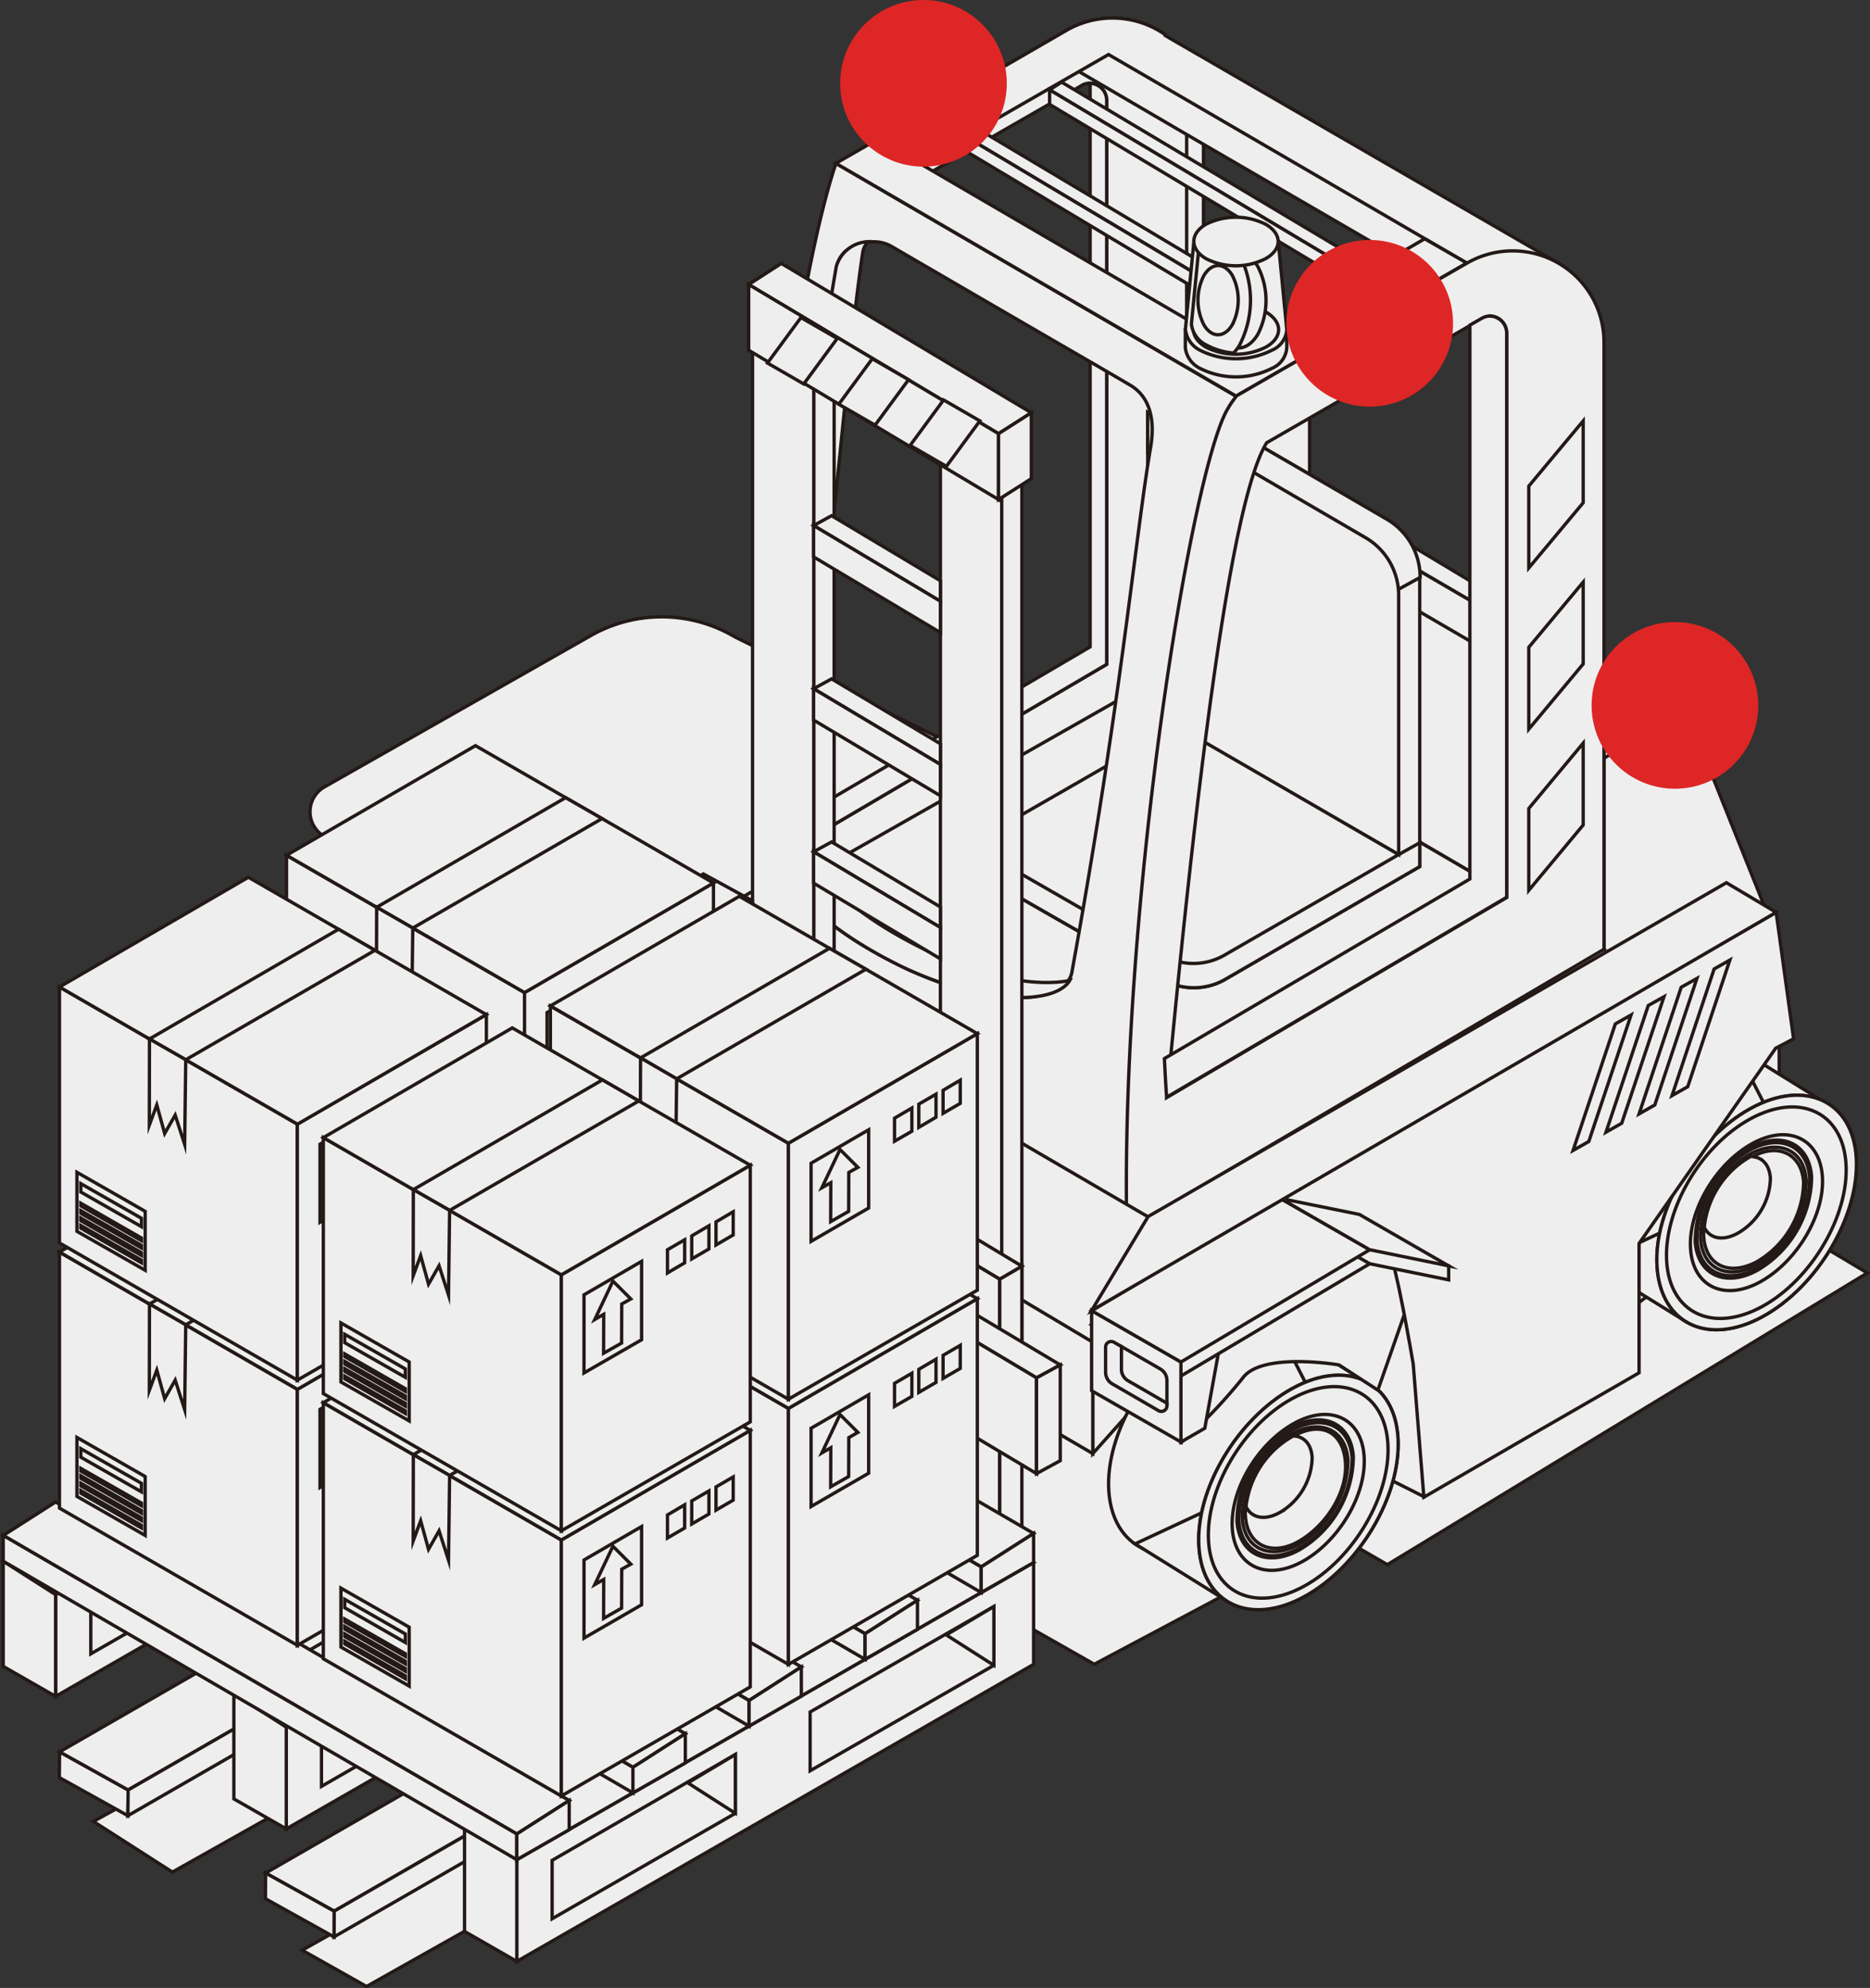 <svg xmlns="http://www.w3.org/2000/svg" viewBox="0 0 140.25 149.11"><rect x="0" y="0" width="140.25" height="149.11" fill="#333333" stroke="none"/><defs><style>.cls-1{isolation:isolate;}.cls-2,.cls-3,.cls-4{fill:#eeeeef;stroke:#231916;stroke-miterlimit:10;stroke-width:0.25px;}.cls-2{mix-blend-mode:multiply;}.cls-3{fill-rule:evenodd;}.cls-5{fill:#dd2625;}</style></defs><g class="cls-1"><g id="Layer_2" data-name="Layer 2"><g id="Layer_1-2" data-name="Layer 1"><path class="cls-2" d="M100.81,72.05l1.78-.82L55.13,47.78a10.76,10.76,0,0,0-10.83-.1L24.38,59A2.14,2.14,0,0,0,24,62.51L48.46,85.86,57,92.41,20.94,71.64l-2.65,1.7L54.2,94,40.8,101.3l15.1,8.46L7,136.62l5.93,3.8L61.5,113.08l10,5.69L22.66,146.28,27.49,149l48.77-27.47,5.81,3.3,18.18-9.67,3.8,2.2,36-21.88Z"/><path class="cls-3" d="M133.44,77.47V89.81L121.18,99S121.5,80.82,133.44,77.47Z"/><path class="cls-3" d="M117.53,90.83c.26,4.29,3.83,6,7.93,3.74s7.23-7.56,7-11.85-3.83-6-7.93-3.74S117.26,86.53,117.53,90.83Z"/><polygon class="cls-3" points="136.88 82.7 130.13 78.52 132.26 82.69 136.88 82.7"/><polygon class="cls-3" points="126.29 99.03 119.49 94.82 125.23 92.14 125.93 97.01 126.29 99.03"/><path class="cls-3" d="M124.28,95c.27,4.3,3.84,6,7.94,3.74s7.23-7.55,7-11.85-3.83-6-7.93-3.74S124,90.72,124.28,95Z"/><path class="cls-3" d="M126.37,93.88c.19,3.09,2.76,4.3,5.71,2.7s5.21-5.45,5-8.54-2.76-4.31-5.72-2.7S126.17,90.79,126.37,93.88Z"/><path class="cls-3" d="M124.28,95c.27,4.3,3.84,6,7.94,3.74s7.23-7.55,7-11.85-3.83-6-7.93-3.74S124,90.72,124.28,95Z"/><path class="cls-3" d="M125,94.62c.24,3.88,3.46,5.4,7.16,3.38s6.53-6.83,6.29-10.7-3.46-5.4-7.17-3.38S124.76,90.74,125,94.62Z"/><path class="cls-3" d="M126.79,93.65c.17,2.85,2.54,4,5.26,2.48s4.81-5,4.63-7.86-2.55-4-5.27-2.49S126.61,90.8,126.79,93.65Z"/><path class="cls-3" d="M127.14,93.1c.15,2.51,2.24,3.5,4.65,2.19a8.2,8.2,0,0,0,4.08-7c-.16-2.52-2.25-3.5-4.65-2.19A8.18,8.18,0,0,0,127.14,93.1Z"/><path class="cls-3" d="M127.27,93c.16,2.44,2.18,3.39,4.51,2.12a7.92,7.92,0,0,0,3.95-6.72c-.15-2.44-2.17-3.4-4.5-2.13A8,8,0,0,0,127.27,93Z"/><path class="cls-3" d="M127.54,92.88c.14,2.29,2,3.18,4.22,2a7.44,7.44,0,0,0,3.71-6.31c-.14-2.29-2-3.18-4.23-2A7.43,7.43,0,0,0,127.54,92.88Z"/><path class="cls-3" d="M127.78,92.76c.13,2.14,1.9,3,4,1.87a7.05,7.05,0,0,0,3.49-5.95c-.13-2.08-1.85-3-3.84-1.92a.24.24,0,0,0-.14,0,6.93,6.93,0,0,0-3.45,5.24A2.41,2.41,0,0,0,127.78,92.76Z"/><path class="cls-3" d="M127.82,92.05c.39.85,1.39,1.07,2.51.45a4.85,4.85,0,0,0,2.45-4.13c-.07-1-.61-1.57-1.37-1.61a.24.24,0,0,0-.14,0A6.93,6.93,0,0,0,127.82,92.05Z"/><polygon class="cls-4" points="85.49 35.15 98.22 27.8 98.22 48.08 85.49 55.44 85.49 35.15"/><polygon class="cls-4" points="90.84 31.92 126.46 53.29 120.28 57 85.49 35.15 90.84 31.92"/><polygon class="cls-4" points="57.16 71.82 54.95 73.09 54.95 71.82 57.16 71.82"/><path class="cls-3" d="M41.73,88c.27,4.29,3.83,6,7.94,3.74s7.23-7.56,7-11.85-3.83-6-7.94-3.74S41.47,83.71,41.73,88Z"/><polygon class="cls-3" points="61.09 79.88 54.34 75.7 56.47 79.86 61.09 79.88"/><polygon class="cls-3" points="50.5 96.21 43.7 91.99 49.43 89.32 50.13 94.19 50.5 96.21"/><path class="cls-3" d="M48.49,92.19c.27,4.29,3.83,6,7.93,3.74s7.23-7.56,7-11.85-3.83-6-7.94-3.74S48.22,87.9,48.49,92.19Z"/><path class="cls-3" d="M50.57,91.06c.2,3.09,2.76,4.3,5.72,2.69s5.21-5.44,5-8.54-2.76-4.3-5.72-2.69S50.38,88,50.57,91.06Z"/><path class="cls-3" d="M48.49,92.19c.27,4.29,3.83,6,7.93,3.74s7.23-7.56,7-11.85-3.83-6-7.94-3.74S48.22,87.9,48.49,92.19Z"/><path class="cls-3" d="M49.21,91.8c.24,3.87,3.46,5.39,7.17,3.37s6.53-6.82,6.29-10.7-3.46-5.39-7.17-3.38S49,87.92,49.21,91.8Z"/><path class="cls-3" d="M51,90.83c.18,2.85,2.55,4,5.27,2.48a9.26,9.26,0,0,0,4.62-7.87c-.17-2.85-2.54-4-5.26-2.48A9.3,9.3,0,0,0,51,90.83Z"/><path class="cls-3" d="M51.34,90.27c.16,2.52,2.25,3.5,4.65,2.19a8.21,8.21,0,0,0,4.09-6.94c-.16-2.52-2.25-3.5-4.65-2.19A8.18,8.18,0,0,0,51.34,90.27Z"/><path class="cls-3" d="M51.48,90.2c.15,2.43,2.18,3.39,4.51,2.12a7.94,7.94,0,0,0,3.95-6.73c-.15-2.44-2.18-3.39-4.51-2.12A8,8,0,0,0,51.48,90.2Z"/><path class="cls-3" d="M51.74,90.05c.15,2.29,2,3.19,4.23,2a7.48,7.48,0,0,0,3.71-6.32c-.15-2.28-2-3.18-4.23-2A7.47,7.47,0,0,0,51.74,90.05Z"/><path class="cls-3" d="M52,89.93c.14,2.15,1.91,3,4,1.88a7.06,7.06,0,0,0,3.5-6c-.13-2.09-1.85-3-3.85-1.93,0,0-.08,0-.13,0A7,7,0,0,0,52,89.23,3.29,3.29,0,0,0,52,89.93Z"/><path class="cls-3" d="M52,89.23c.39.84,1.39,1.07,2.51.45A4.81,4.81,0,0,0,57,85.55c-.06-1-.6-1.57-1.37-1.62,0,0-.08,0-.13,0A7,7,0,0,0,52,89.23Z"/><path class="cls-4" d="M50.7,70.16,56.44,74l44.8-12.12V49.71a4.69,4.69,0,0,0-1.19-3.14c-1.39-1.55-3.79-2.65-5.83-1.47Z"/><polygon class="cls-4" points="81.96 100.88 86.76 103.65 81.96 109.03 81.96 100.88"/><path class="cls-3" d="M106.79,112.26l-15.68-7.92L95,95.71s5.55-3.77,9.07-2C107.91,95.69,109.62,103.51,106.79,112.26Z"/><polygon class="cls-4" points="56.12 80.63 81.96 95.71 81.96 109.03 56.12 93.95 56.12 80.63"/><polygon class="cls-4" points="126.46 53.29 133.09 69.88 90.57 94.47 90.57 74.14 126.46 53.29"/><path class="cls-4" d="M57.41,73,90.26,53.75V8.2a6.82,6.82,0,0,0-2.58-5.37l-.28-.17a.12.12,0,0,0,0-.06A6.9,6.9,0,0,0,80,2.27l-17.29,10S57,36.1,57.41,73Zm7.53-57.28L81.08,6.44a1.13,1.13,0,0,1,.62-.2A1.29,1.29,0,0,1,83,7.53v42.3l-25.52,15C55.11,34.3,62.86,19.2,64.94,15.75Z"/><path class="cls-4" d="M89,6.89a6.77,6.77,0,0,0-1.35-4A6.83,6.83,0,0,1,90.26,8.2V53.75L57.41,73c-.06-.67-.09-1.29-.14-2L89,52.44Z"/><path class="cls-4" d="M81.76,6.25A1.28,1.28,0,0,1,83,7.53v42.3l-25.52,15c-.05-.67-.07-1.3-.11-2L81.76,48.52Z"/><polygon class="cls-4" points="55.63 68.56 89.84 88.5 120.28 71.2 86.08 51.26 55.63 68.56"/><polygon class="cls-4" points="86.08 30.94 120.28 50.88 120.28 71.2 86.08 51.26 86.08 30.94"/><polygon class="cls-4" points="118.36 52.81 86.08 34 86.08 30.94 120.28 50.88 120.28 71.2 118.36 70.08 118.36 52.81"/><path class="cls-4" d="M74.67,63.38v1.7a1.92,1.92,0,0,0,1,1.78l11.56,6.62a4.7,4.7,0,0,0,4.62,0L106.48,65V43.31A5,5,0,0,0,104,38.94L92.14,32.06c-1-.63-3.86,1.07-3.86,2.29l1.51,21-6.89,4-6.12,3.54Z"/><path class="cls-4" d="M74.67,63.38v1.7a1.92,1.92,0,0,0,1,1.78l11.56,6.62a4.7,4.7,0,0,0,4.62,0L106.48,65V63.21l-1.58.89L76.78,62.87Z"/><path class="cls-4" d="M98.83,49.59,88.46,36.82l-.18-2.48c0-1.2,2.81-2.9,3.86-2.29L104,38.94a5.05,5.05,0,0,1,2.51,4.37l-2.24,1.23Z"/><path class="cls-4" d="M90.57,33.42l11.83,6.9a5,5,0,0,1,2.5,4.36V64.1L88.22,54.48V34.78A1.57,1.57,0,0,1,90.57,33.42Z"/><path class="cls-4" d="M104.9,64.1,91.82,71.65a4.66,4.66,0,0,1-4.63,0L75.63,65a1.91,1.91,0,0,1,0-3.31l12.6-7.25Z"/><path class="cls-4" d="M80,4.83l10.27,6L110,22.29h6.86L87.68,5.39l-.28-.17a.1.1,0,0,0,0,0C85.56,3.92,82.23,1.4,80,2.27Z"/><path class="cls-4" d="M56.44,82.94,86.1,100.88c.52-47.72,6.6-71.16,6.6-71.16l-30-17.46S56,30.25,56.44,82.94ZM62.76,20C63,18.61,64.6,18,65.93,18.16a2.69,2.69,0,0,1,1,.36c3.86,2.25,10.81,6.29,15.58,9.05l2.24,1.31c1.59.93,1.86,2.77,1.56,4.59-1.18,6.92-2.18,18.88-5.92,39.46-.41,2.22-5.65,3-12.72-.43C59.21,68.4,57.92,64.28,58,63,60.57,37.57,61.84,26.91,62.76,20Z"/><path class="cls-4" d="M64.71,18.9c-1.06,7-2,19.68-4.72,43-.15,1.26,1.16,5.38,9.67,9.47C74.08,73.49,78,74,80.23,73.54c-1,1.73-6.15,2-12.52-1C59.21,68.4,58,64.29,58,63c1.52-22.64,3.51-36,4.72-43a2.58,2.58,0,0,1,2.37-1.87A1.73,1.73,0,0,0,64.71,18.9Z"/><path class="cls-4" d="M83.14,4.09,69,12.22l-3.1-1.79L80,2.27a6.9,6.9,0,0,1,7.39.33.12.12,0,0,1,0,.06l.28.17,29.19,16.9H110L90.26,8.23Z"/><polygon class="cls-4" points="65.85 10.43 92.73 26.12 106.85 17.91 110.01 19.73 95.81 27.92 92.71 29.71 62.69 12.25 65.85 10.43"/><path class="cls-4" d="M85.1,91.88c-.21,2.13.42,4.31.7,6.58L88,99.74c-.4-3.13-.73-6.12-1-9C82.83,44,96,28,96,28l-.17-.08-3.1,1.79,0,0c0,.06-.08.11-.14.22a5.39,5.39,0,0,0-.45.67C89.71,34.58,88.22,60.2,85.1,91.88Z"/><path class="cls-4" d="M84.51,92.22l.59-.34,2-1.15L120.3,71.2V25.68A6.85,6.85,0,0,0,110,19.75L95.81,27.92l-3.1,1.79,0,0c0,.06-.08.11-.14.22a5.39,5.39,0,0,0-.45.67C89.43,34.83,84,67.8,84.51,92.22ZM95,33.21l16.17-9.32a1.22,1.22,0,0,1,.61-.19A1.28,1.28,0,0,1,113,25V67.32l-25.49,15C90.49,50.65,92.88,36.65,95,33.21Z"/><path class="cls-4" d="M111.11,23.89a1.23,1.23,0,0,1,.62-.18A1.28,1.28,0,0,1,113,25V67.3l-25.5,15c-.08-1-.12-1.94-.17-2.9l22.91-13.47V24.39Z"/><path class="cls-3" d="M83.16,111.81c.27,4.29,3.83,6,7.93,3.74s7.23-7.56,7-11.85-3.83-6-7.93-3.74S82.89,107.51,83.16,111.81Z"/><polygon class="cls-3" points="102.51 103.69 95.76 99.5 97.89 103.67 102.51 103.69"/><polygon class="cls-3" points="91.92 120.02 85.13 115.8 90.86 113.13 91.56 117.99 91.92 120.02"/><path class="cls-3" d="M89.92,116c.26,4.29,3.83,6,7.93,3.74s7.23-7.56,7-11.85-3.83-6-7.93-3.74S89.65,111.7,89.92,116Z"/><path class="cls-3" d="M92,114.86c.19,3.1,2.76,4.31,5.71,2.7s5.21-5.45,5-8.54-2.76-4.31-5.72-2.7S91.8,111.77,92,114.86Z"/><path class="cls-3" d="M89.92,116c.26,4.29,3.83,6,7.93,3.74s7.23-7.56,7-11.85-3.83-6-7.93-3.74S89.65,111.7,89.92,116Z"/><path class="cls-3" d="M90.64,115.6c.24,3.88,3.46,5.4,7.16,3.38s6.53-6.82,6.29-10.7-3.46-5.4-7.17-3.38S90.4,111.73,90.64,115.6Z"/><path class="cls-3" d="M92.42,114.63c.18,2.85,2.54,4,5.27,2.49s4.8-5,4.62-7.87-2.54-4-5.27-2.48S92.24,111.78,92.42,114.63Z"/><path class="cls-3" d="M92.77,114.08c.16,2.51,2.25,3.5,4.65,2.19a8.18,8.18,0,0,0,4.08-7c-.16-2.51-2.24-3.5-4.65-2.19A8.2,8.2,0,0,0,92.77,114.08Z"/><path class="cls-3" d="M92.91,114c.15,2.44,2.17,3.4,4.5,2.13a7.92,7.92,0,0,0,4-6.73c-.15-2.44-2.17-3.39-4.5-2.13A7.93,7.93,0,0,0,92.91,114Z"/><path class="cls-3" d="M93.17,113.86c.14,2.29,2,3.18,4.22,2a7.44,7.44,0,0,0,3.71-6.31c-.14-2.29-2-3.18-4.22-2A7.44,7.44,0,0,0,93.17,113.86Z"/><path class="cls-3" d="M93.41,113.74c.13,2.14,1.94,3.05,4,1.87s3.7-3.73,3.49-6-1.85-3-3.84-1.92a.27.27,0,0,0-.14.05A7,7,0,0,0,93.45,113,2.42,2.42,0,0,0,93.41,113.74Z"/><path class="cls-3" d="M93.45,113c.39.85,1.39,1.08,2.51.46a4.85,4.85,0,0,0,2.45-4.14c-.06-1-.61-1.57-1.37-1.61a.27.27,0,0,0-.14.05A7,7,0,0,0,93.45,113Z"/><path class="cls-2" d="M107.34,95.73l-2,2.82-2,5.72-2.91-1.89s-5.82-1-7.24,1a39.43,39.43,0,0,1-4.59,4.81l-4.37-5.1,14.21-10.3Z"/><path class="cls-4" d="M89.84,93.44l.68,6.94,13.58-6.64c.54.55,1.89,8.56,1.89,8.56l.8,10,8.75-5.07,5.21-3,2.18-1.26V93.27l10.25-14.65,1.34-.7-1.31-9.49Z"/><polygon class="cls-4" points="89.78 105.34 59.52 87.29 50.43 70.46 89.84 93.45 89.78 105.34"/><polygon class="cls-4" points="129.74 72.01 128.56 72.68 125.4 82.18 126.58 81.51 129.74 72.01"/><polygon class="cls-4" points="127.27 73.39 126.09 74.05 122.93 83.55 124.11 82.88 127.27 73.39"/><polygon class="cls-4" points="124.8 74.76 123.62 75.42 120.45 84.92 121.63 84.25 124.8 74.76"/><polygon class="cls-4" points="122.33 76.13 121.15 76.8 117.98 86.29 119.16 85.62 122.33 76.13"/><polygon class="cls-4" points="60.77 21.7 59.25 22.59 63.85 25.34 65.36 24.45 60.77 21.7"/><polygon class="cls-4" points="114.66 42.6 118.74 37.71 118.74 31.57 114.66 36.46 114.66 42.6"/><polygon class="cls-4" points="114.66 54.69 118.74 49.8 118.74 43.66 114.66 48.55 114.66 54.69"/><polygon class="cls-4" points="114.66 66.78 118.74 61.88 118.74 55.74 114.66 60.64 114.66 66.78"/><polygon class="cls-4" points="97.04 23.81 96.09 24.36 72.57 10.33 73.48 9.75 97.04 23.81"/><polygon class="cls-4" points="96.09 24.36 94.97 24.82 72.57 11.42 72.57 10.33 96.09 24.36"/><polygon class="cls-4" points="103.18 20.22 102.23 20.78 78.72 6.74 79.62 6.16 103.18 20.22"/><polygon class="cls-4" points="102.23 20.78 101.11 21.23 78.72 7.83 78.72 6.74 102.23 20.78"/><path class="cls-4" d="M96.51,26.08h0V24.73h-.87a2.93,2.93,0,0,0-.26-.19,6,6,0,0,0-5.39,0c-.11.07-.2.15-.3.22H88.9v1.35h0A2,2,0,0,0,90,27.63a6,6,0,0,0,5.39,0A1.82,1.82,0,0,0,96.51,26.08Z"/><path class="cls-4" d="M96.51,24.73h0l-.64-6.6H89.54l-.63,6.52s0,.05,0,.07h0A2,2,0,0,0,90,26.27a6,6,0,0,0,5.39,0A1.82,1.82,0,0,0,96.51,24.73Z"/><path class="cls-4" d="M90.43,23.41a5,5,0,0,1,4.52,0c1.25.73,1.27,1.9,0,2.62a5,5,0,0,1-4.52,0C89.21,25.29,89.19,24.13,90.43,23.41Z"/><path class="cls-4" d="M94.34,20c-.8-1.39-2.11-1.38-2.93,0a5.59,5.59,0,0,0,0,5.07c.81,1.39,2.12,1.37,2.93,0A5.57,5.57,0,0,0,94.34,20Z"/><path class="cls-4" d="M90.44,25.86a5.28,5.28,0,0,0,2.06.62l.12-.11a3.3,3.3,0,0,0,.36-.51,7.38,7.38,0,0,0,0-6.71,3,3,0,0,0-.89-1h-2l-.15.12,0,.05-.58,5.94s0,.05,0,.07h0A2,2,0,0,0,90.44,25.86Z"/><path class="cls-4" d="M92.43,20.67c-.59-1-1.54-1-2.14,0a4.07,4.07,0,0,0,0,3.69c.58,1,1.54,1,2.13,0A4.07,4.07,0,0,0,92.43,20.67Z"/><path class="cls-4" d="M90.45,16.82a5,5,0,0,1,4.47,0c1.25.72,1.26,1.87,0,2.58a4.93,4.93,0,0,1-4.47,0C89.24,18.69,89.23,17.53,90.45,16.82Z"/><polygon class="cls-4" points="70.53 29.43 75.13 32.19 75.13 105.42 70.53 102.67 70.53 29.43"/><polygon class="cls-4" points="56.44 21.15 61.04 23.91 61.04 97.14 56.44 94.38 56.44 21.15"/><polygon class="cls-4" points="62.56 23.02 61.04 23.91 61.04 97.14 62.56 96.25 62.56 23.02"/><polygon class="cls-4" points="76.64 31.3 75.13 32.19 75.13 105.42 76.64 104.53 76.64 31.3"/><polygon class="cls-4" points="77.35 30.96 74.89 32.53 56.15 21.34 58.6 19.76 77.35 30.96"/><polygon class="cls-4" points="74.89 32.53 74.89 37.47 56.15 26.27 56.15 21.34 74.89 32.53"/><polygon class="cls-4" points="77.35 30.96 77.35 35.9 74.89 37.47 74.89 32.53 77.35 30.96"/><polygon class="cls-4" points="69.94 92.92 74.98 95.94 74.98 116.63 69.94 113.61 69.94 92.92"/><polygon class="cls-4" points="54.48 83.83 59.52 86.86 59.52 107.54 54.48 104.52 54.48 83.83"/><polygon class="cls-4" points="61.19 85.88 59.52 86.86 59.52 107.54 61.19 106.56 61.19 85.88"/><polygon class="cls-4" points="76.64 94.97 74.98 95.94 74.98 116.63 76.64 115.65 76.64 94.97"/><polygon class="cls-4" points="71.6 91.94 69.94 92.92 74.98 95.94 76.64 94.97 71.6 91.94"/><polygon class="cls-4" points="56.14 82.86 54.48 83.83 59.52 86.86 61.19 85.88 56.14 82.86"/><polygon class="cls-4" points="19.92 140.49 25.06 143.35 75.08 114.53 69.94 111.68 19.92 140.49"/><polygon class="cls-4" points="25.05 145.28 25.06 143.35 75.08 114.53 75.06 116.46 25.05 145.28"/><polygon class="cls-4" points="19.91 142.42 19.92 140.49 25.06 143.35 25.05 145.28 19.91 142.42"/><polygon class="cls-4" points="4.45 133.33 4.47 131.4 9.61 134.26 9.59 136.19 4.45 133.33"/><polygon class="cls-4" points="4.47 131.4 9.61 134.26 59.62 105.44 54.48 102.59 4.47 131.4"/><polygon class="cls-4" points="9.59 136.19 9.61 134.26 59.62 105.44 59.6 107.37 9.59 136.19"/><polygon class="cls-4" points="79.52 102.38 77.74 103.35 50.46 87.06 52.25 86.09 79.52 102.38"/><polygon class="cls-4" points="77.74 103.35 77.74 110.53 50.46 94.24 50.46 87.06 77.74 103.35"/><polygon class="cls-4" points="79.52 102.38 79.52 109.56 77.74 110.53 77.74 103.35 79.52 102.38"/><polygon class="cls-4" points="70.53 92.5 70.53 94.05 61.02 88.36 62.37 87.62 70.53 92.5"/><polygon class="cls-4" points="70.53 94.05 70.53 96.39 61.02 90.71 61.02 88.36 70.53 94.05"/><polygon class="cls-4" points="70.53 80.27 70.53 81.81 61.02 76.13 62.37 75.39 70.53 80.27"/><polygon class="cls-4" points="70.53 81.81 70.53 84.16 61.02 78.48 61.02 76.13 70.53 81.81"/><polygon class="cls-4" points="70.53 68.03 70.53 69.57 61.02 63.89 62.37 63.15 70.53 68.03"/><polygon class="cls-4" points="70.53 69.57 70.53 71.92 61.02 66.24 61.02 63.89 70.53 69.57"/><polygon class="cls-4" points="70.53 55.79 70.53 57.34 61.02 51.66 62.37 50.92 70.53 55.79"/><polygon class="cls-4" points="70.53 57.34 70.53 59.69 61.02 54.01 61.02 51.66 70.53 57.34"/><polygon class="cls-4" points="70.53 43.56 70.53 45.1 61.02 39.42 62.37 38.68 70.53 43.56"/><polygon class="cls-4" points="70.53 45.1 70.53 47.45 61.02 41.77 61.02 39.42 70.53 45.1"/><polygon class="cls-4" points="62.79 25.39 60.28 28.8 57.56 27.23 60.07 23.82 62.79 25.39"/><polygon class="cls-4" points="68.14 28.48 65.63 31.89 62.91 30.32 65.42 26.91 68.14 28.48"/><polygon class="cls-4" points="73.49 31.57 70.98 34.98 68.26 33.41 70.77 30 73.49 31.57"/><polygon class="cls-4" points="88.57 108.16 90.36 107.13 91.58 100.38 88.57 102.16 88.57 108.16"/><polygon class="cls-4" points="102.73 94.79 88.89 103.02 88.57 103.21 81.87 99.36 82.2 99.17 82.27 99.13 102.73 93.74 102.73 94.79"/><polygon class="cls-4" points="108.65 96 102.73 94.79 96.03 90.94 108.65 94.95 108.65 96"/><polygon class="cls-4" points="81.87 98.3 88.57 102.16 88.57 108.16 81.87 104.31 81.87 98.3"/><polygon class="cls-4" points="102.73 93.74 88.89 101.97 88.57 102.16 81.87 98.31 82.2 98.12 82.27 98.08 96.03 89.89 102.73 93.74"/><polygon class="cls-4" points="108.65 94.95 102.73 93.74 96.03 89.89 101.95 91.09 108.65 94.95"/><path class="cls-4" d="M82.92,101v1.93a1,1,0,0,0,.52.88l3.45,2a.42.42,0,0,0,.63-.36v-.23l-2.89-1.67a1,1,0,0,1-.52-.88V101l-.56-.32A.42.42,0,0,0,82.92,101Z"/><path class="cls-4" d="M84.11,101v1.7a1,1,0,0,0,.52.88l2.89,1.67v-1.69a1,1,0,0,0-.52-.89Z"/><polygon class="cls-4" points="86.11 91.25 81.87 98.3 133.21 68.43 129.48 66.21 86.11 91.25"/><polygon class="cls-4" points="45.78 83.51 56.44 80.91 56.44 75.02 45.78 77.51 45.78 83.51"/><polygon class="cls-4" points="56.44 75.02 46.1 78.37 45.78 78.56 39.08 74.71 39.41 74.52 39.48 74.48 56.44 73.97 56.44 75.02"/><polygon class="cls-4" points="39.08 73.65 45.78 77.51 45.78 83.51 39.08 79.67 39.08 73.65"/><polygon class="cls-4" points="56.44 73.97 46.1 77.32 45.78 77.51 39.08 73.66 39.41 73.47 39.48 73.43 52.75 65.55 56.44 67.57 56.44 73.97"/><path class="cls-4" d="M39.71,76.05V78a1,1,0,0,0,.51.88l3.46,2a.42.42,0,0,0,.62-.37v-.23l-2.89-1.67a1,1,0,0,1-.51-.88V76l-.57-.32A.41.41,0,0,0,39.71,76.05Z"/><path class="cls-4" d="M40.9,76v1.7a1,1,0,0,0,.51.88l2.89,1.67V78.57a1,1,0,0,0-.51-.89Z"/><polygon class="cls-4" points="0.24 117.1 4.17 119.61 42.92 97.33 38.99 94.81 0.24 117.1"/><polygon class="cls-4" points="4.17 119.61 4.17 127.24 42.92 104.96 42.92 97.33 4.17 119.61"/><polygon class="cls-4" points="20.56 111.73 20.56 116.14 6.81 124.05 6.81 119.67 20.56 111.73"/><polygon class="cls-4" points="39.94 100.62 39.94 105.03 26.17 112.94 26.17 108.53 39.94 100.62"/><polygon class="cls-4" points="0.24 117.1 0.24 124.99 4.17 127.24 4.17 119.61 0.24 117.1"/><polygon class="cls-4" points="36.38 102.75 39.94 105.03 39.94 100.62 36.38 102.75"/><polygon class="cls-4" points="17 113.86 20.56 116.14 20.56 111.73 17 113.86"/><polygon class="cls-4" points="17.54 127.03 21.47 129.55 60.22 107.27 56.29 104.75 17.54 127.03"/><polygon class="cls-4" points="21.47 129.55 21.47 137.18 60.22 114.9 60.22 107.27 21.47 129.55"/><polygon class="cls-4" points="37.86 121.67 37.86 126.08 24.11 133.99 24.11 129.6 37.86 121.67"/><polygon class="cls-4" points="57.24 110.56 57.24 114.97 43.46 122.88 43.46 118.47 57.24 110.56"/><polygon class="cls-4" points="17.54 127.03 17.54 134.93 21.47 137.18 21.47 129.55 17.54 127.03"/><polygon class="cls-4" points="53.67 112.69 57.24 114.97 57.24 110.56 53.67 112.69"/><polygon class="cls-4" points="34.29 123.79 37.86 126.08 37.86 121.67 34.29 123.79"/><polygon class="cls-4" points="34.84 136.97 38.76 139.49 77.52 117.2 73.59 114.69 34.84 136.97"/><polygon class="cls-4" points="38.76 139.49 38.76 147.12 77.52 124.84 77.52 117.2 38.76 139.49"/><polygon class="cls-4" points="55.15 131.6 55.15 136.01 41.41 143.92 41.41 139.54 55.15 131.6"/><polygon class="cls-4" points="74.54 120.5 74.54 124.91 60.76 132.82 60.76 128.41 74.54 120.5"/><polygon class="cls-4" points="34.84 136.97 34.84 144.87 38.76 147.12 38.76 139.49 34.84 136.97"/><polygon class="cls-4" points="70.97 122.63 74.54 124.91 74.54 120.5 70.97 122.63"/><polygon class="cls-4" points="51.59 133.73 55.15 136.01 55.15 131.6 51.59 133.73"/><polygon class="cls-4" points="42.69 135.05 38.76 137.56 0.24 115.17 4.17 112.66 42.69 135.05"/><polygon class="cls-4" points="38.76 137.56 38.76 139.49 0.24 117.1 0.24 115.17 38.76 137.56"/><polygon class="cls-4" points="42.69 135.05 42.69 137.24 38.76 139.49 38.76 137.56 42.69 135.05"/><polygon class="cls-4" points="51.4 130.04 47.47 132.56 8.95 110.17 12.88 107.65 51.4 130.04"/><polygon class="cls-4" points="47.47 132.56 47.47 134.48 8.95 112.09 8.95 110.17 47.47 132.56"/><polygon class="cls-4" points="51.4 130.04 51.4 132.23 47.47 134.48 47.47 132.56 51.4 130.04"/><polygon class="cls-4" points="60.1 125.03 56.18 127.55 17.65 105.16 21.58 102.64 60.1 125.03"/><polygon class="cls-4" points="56.18 127.55 56.18 129.47 17.65 107.08 17.65 105.16 56.18 127.55"/><polygon class="cls-4" points="60.1 125.03 60.1 127.22 56.18 129.47 56.18 127.55 60.1 125.03"/><polygon class="cls-4" points="68.81 120.03 64.88 122.54 26.36 100.15 30.29 97.64 68.81 120.03"/><polygon class="cls-4" points="64.88 122.54 64.88 124.46 26.36 102.07 26.36 100.15 64.88 122.54"/><polygon class="cls-4" points="68.81 120.03 68.81 122.21 64.88 124.46 64.88 122.54 68.81 120.03"/><polygon class="cls-4" points="77.52 115.02 73.59 117.53 35.07 95.14 38.99 92.63 77.52 115.02"/><polygon class="cls-4" points="73.59 117.53 73.59 119.45 35.07 97.06 35.07 95.14 73.59 117.53"/><polygon class="cls-4" points="77.52 115.02 77.52 117.2 73.59 119.45 73.59 117.53 77.52 115.02"/><polygon class="cls-4" points="39.34 113.54 21.49 103.24 21.49 84.04 39.34 94.33 39.34 113.54"/><polygon class="cls-4" points="53.51 86.11 39.34 94.33 39.34 113.54 53.51 105.36 53.51 86.11"/><polygon class="cls-4" points="45.36 93.32 41.03 95.83 41.03 101.7 45.36 99.2 45.36 93.32"/><polygon class="cls-4" points="43.87 96.53 43.86 99.45 42.51 100.22 42.52 97.3 41.85 97.68 43.21 94.8 44.55 96.14 43.87 96.53"/><polygon class="cls-4" points="53.51 86.11 39.34 94.33 30.96 89.5 28.25 87.94 21.49 84.04 35.66 75.82 42.42 79.72 45.15 81.29 53.51 86.11"/><polygon class="cls-4" points="30.96 89.5 28.25 87.94 42.42 79.72 45.15 81.29 30.96 89.5"/><polygon class="cls-4" points="27.93 105.29 22.8 102.37 22.8 97.95 27.93 100.87 27.93 105.29"/><polygon class="cls-4" points="27.64 104.73 23.09 102.13 23.09 101.93 27.64 104.53 27.64 104.73"/><polygon class="cls-4" points="27.64 104.18 23.09 101.58 23.09 101.38 27.64 103.98 27.64 104.18"/><polygon class="cls-4" points="27.64 103.62 23.09 101.02 23.09 100.82 27.64 103.42 27.64 103.62"/><polygon class="cls-4" points="27.64 103.07 23.09 100.47 23.09 100.27 27.64 102.87 27.64 103.07"/><polygon class="cls-4" points="27.64 102.02 23.09 99.42 23.09 98.79 27.64 101.39 27.64 102.02"/><polygon class="cls-4" points="28.25 87.94 28.23 94.41 28.79 92.89 29.38 95.03 30.17 93.65 30.88 95.86 30.96 89.5 28.25 87.94"/><polygon class="cls-4" points="48.59 91.7 47.3 92.46 47.3 94.19 48.59 93.44 48.59 91.7"/><polygon class="cls-4" points="50.41 90.65 49.12 91.41 49.12 93.14 50.41 92.39 50.41 90.65"/><polygon class="cls-4" points="52.23 89.61 50.94 90.36 50.94 92.09 52.23 91.34 52.23 89.61"/><polygon class="cls-4" points="22.3 123.41 4.46 113.12 4.46 93.92 22.3 104.21 22.3 123.41"/><polygon class="cls-4" points="36.48 95.98 22.3 104.21 22.3 123.41 36.48 115.23 36.48 95.98"/><polygon class="cls-4" points="28.33 103.2 24 105.71 24 111.57 28.33 109.07 28.33 103.2"/><polygon class="cls-4" points="26.84 106.4 26.83 109.32 25.48 110.09 25.49 107.17 24.82 107.55 26.17 104.68 27.52 106.02 26.84 106.4"/><polygon class="cls-4" points="36.47 95.99 22.31 104.21 13.93 99.37 11.21 97.81 4.46 93.91 18.63 85.69 25.39 89.59 28.12 91.16 36.47 95.99"/><polygon class="cls-4" points="13.93 99.37 11.21 97.81 25.39 89.59 28.12 91.16 13.93 99.37"/><polygon class="cls-4" points="10.89 115.17 5.77 112.24 5.77 107.82 10.89 110.75 10.89 115.17"/><polygon class="cls-4" points="10.61 114.61 6.06 112 6.06 111.8 10.61 114.41 10.61 114.61"/><polygon class="cls-4" points="10.61 114.05 6.06 111.45 6.06 111.25 10.61 113.85 10.61 114.05"/><polygon class="cls-4" points="10.61 113.5 6.06 110.89 6.06 110.69 10.61 113.3 10.61 113.5"/><polygon class="cls-4" points="10.61 112.94 6.06 110.34 6.06 110.14 10.61 112.74 10.61 112.94"/><polygon class="cls-4" points="10.61 111.9 6.06 109.3 6.06 108.66 10.61 111.26 10.61 111.9"/><polygon class="cls-4" points="11.21 97.81 11.2 104.28 11.76 102.77 12.35 104.91 13.14 103.52 13.85 105.73 13.93 99.37 11.21 97.81"/><polygon class="cls-4" points="31.56 101.57 30.27 102.33 30.27 104.06 31.56 103.31 31.56 101.57"/><polygon class="cls-4" points="33.38 100.53 32.09 101.28 32.09 103.02 33.38 102.26 33.38 100.53"/><polygon class="cls-4" points="35.2 99.48 33.9 100.23 33.9 101.97 35.2 101.22 35.2 99.48"/><polygon class="cls-4" points="59.13 124.84 41.28 114.54 41.28 95.34 59.13 105.64 59.13 124.84"/><polygon class="cls-4" points="73.3 97.41 59.13 105.64 59.13 124.84 73.3 116.66 73.3 97.41"/><polygon class="cls-4" points="65.15 104.62 60.83 107.13 60.83 113 65.15 110.5 65.15 104.62"/><polygon class="cls-4" points="63.66 107.83 63.65 110.75 62.3 111.52 62.31 108.59 61.64 108.98 63 106.1 64.34 107.44 63.66 107.83"/><polygon class="cls-4" points="73.3 97.41 59.13 105.64 50.75 100.8 48.04 99.24 41.28 95.34 55.45 87.12 62.21 91.02 64.94 92.59 73.3 97.41"/><polygon class="cls-4" points="50.75 100.8 48.04 99.24 62.21 91.02 64.94 92.59 50.75 100.8"/><polygon class="cls-4" points="47.72 116.59 42.6 113.67 42.6 109.25 47.72 112.17 47.72 116.59"/><polygon class="cls-4" points="47.43 116.03 42.88 113.43 42.88 113.23 47.43 115.83 47.43 116.03"/><polygon class="cls-4" points="47.43 115.48 42.88 112.88 42.88 112.67 47.43 115.28 47.43 115.48"/><polygon class="cls-4" points="47.43 114.92 42.88 112.32 42.88 112.12 47.43 114.72 47.43 114.92"/><polygon class="cls-4" points="47.43 114.37 42.88 111.77 42.88 111.57 47.43 114.17 47.43 114.37"/><polygon class="cls-4" points="47.43 113.32 42.88 110.72 42.88 110.09 47.43 112.69 47.43 113.32"/><polygon class="cls-4" points="48.04 99.24 48.02 105.71 48.58 104.19 49.17 106.33 49.96 104.95 50.67 107.16 50.75 100.8 48.04 99.24"/><polygon class="cls-4" points="68.39 103 67.09 103.76 67.09 105.49 68.39 104.74 68.39 103"/><polygon class="cls-4" points="70.2 101.95 68.91 102.71 68.91 104.44 70.2 103.69 70.2 101.95"/><polygon class="cls-4" points="72.02 100.91 70.73 101.66 70.73 103.39 72.02 102.64 72.02 100.91"/><polygon class="cls-4" points="42.1 134.71 24.25 124.42 24.25 105.22 42.1 115.51 42.1 134.71"/><polygon class="cls-4" points="56.27 107.28 42.1 115.51 42.1 134.71 56.27 126.53 56.27 107.28"/><polygon class="cls-4" points="48.12 114.5 43.8 117.01 43.8 122.87 48.12 120.37 48.12 114.5"/><polygon class="cls-4" points="46.63 117.7 46.62 120.62 45.27 121.39 45.28 118.47 44.61 118.85 45.97 115.98 47.31 117.32 46.63 117.7"/><polygon class="cls-4" points="56.27 107.29 42.1 115.51 33.72 110.67 31 109.11 24.25 105.21 38.42 96.99 45.18 100.89 47.91 102.46 56.27 107.29"/><polygon class="cls-4" points="33.72 110.67 31 109.11 45.18 100.89 47.91 102.46 33.72 110.67"/><polygon class="cls-4" points="30.69 126.47 25.57 123.54 25.57 119.12 30.69 122.05 30.69 126.47"/><polygon class="cls-4" points="30.4 125.91 25.85 123.3 25.85 123.1 30.4 125.7 30.4 125.91"/><polygon class="cls-4" points="30.4 125.35 25.85 122.75 25.85 122.55 30.4 125.15 30.4 125.35"/><polygon class="cls-4" points="30.4 124.8 25.85 122.19 25.85 121.99 30.4 124.6 30.4 124.8"/><polygon class="cls-4" points="30.4 124.24 25.85 121.64 25.85 121.44 30.4 124.04 30.4 124.24"/><polygon class="cls-4" points="30.4 123.2 25.85 120.59 25.85 119.96 30.4 122.56 30.4 123.2"/><polygon class="cls-4" points="31 109.11 30.99 115.58 31.55 114.07 32.14 116.21 32.93 114.82 33.64 117.03 33.72 110.67 31 109.11"/><polygon class="cls-4" points="51.35 112.87 50.06 113.63 50.06 115.36 51.35 114.61 51.35 112.87"/><polygon class="cls-4" points="53.17 111.83 51.88 112.58 51.88 114.31 53.17 113.56 53.17 111.83"/><polygon class="cls-4" points="54.99 110.78 53.7 111.53 53.7 113.27 54.99 112.52 54.99 110.78"/><polygon class="cls-4" points="39.34 93.65 21.49 83.36 21.49 64.16 39.34 74.45 39.34 93.65"/><polygon class="cls-4" points="53.51 66.22 39.34 74.45 39.34 93.65 53.51 85.47 53.51 66.22"/><polygon class="cls-4" points="45.36 73.44 41.03 75.95 41.03 81.81 45.36 79.31 45.36 73.44"/><polygon class="cls-4" points="43.87 76.64 43.86 79.56 42.51 80.33 42.52 77.41 41.85 77.79 43.21 74.92 44.55 76.26 43.87 76.64"/><polygon class="cls-4" points="53.51 66.23 39.34 74.45 30.96 69.61 28.25 68.05 21.49 64.15 35.66 55.93 42.42 59.83 45.15 61.4 53.51 66.23"/><polygon class="cls-4" points="30.96 69.61 28.25 68.05 42.42 59.83 45.15 61.4 30.96 69.61"/><polygon class="cls-4" points="27.93 85.41 22.8 82.48 22.8 78.06 27.93 80.98 27.93 85.41"/><polygon class="cls-4" points="27.64 84.85 23.09 82.24 23.09 82.04 27.64 84.64 27.64 84.85"/><polygon class="cls-4" points="27.64 84.29 23.09 81.69 23.09 81.49 27.64 84.09 27.64 84.29"/><polygon class="cls-4" points="27.64 83.74 23.09 81.14 23.09 80.94 27.64 83.54 27.64 83.74"/><polygon class="cls-4" points="27.64 83.18 23.09 80.58 23.09 80.38 27.64 82.98 27.64 83.18"/><polygon class="cls-4" points="27.64 82.14 23.09 79.53 23.09 78.9 27.64 81.5 27.64 82.14"/><polygon class="cls-4" points="28.25 68.05 28.23 74.52 28.79 73.01 29.38 75.15 30.17 73.76 30.88 75.97 30.96 69.61 28.25 68.05"/><polygon class="cls-4" points="48.59 71.81 47.3 72.57 47.3 74.3 48.59 73.55 48.59 71.81"/><polygon class="cls-4" points="50.41 70.77 49.12 71.52 49.12 73.25 50.41 72.5 50.41 70.77"/><polygon class="cls-4" points="52.23 69.72 50.94 70.47 50.94 72.21 52.23 71.46 52.23 69.72"/><polygon class="cls-4" points="22.3 103.52 4.46 93.23 4.46 74.03 22.3 84.32 22.3 103.52"/><polygon class="cls-4" points="36.48 76.1 22.3 84.32 22.3 103.52 36.48 95.35 36.48 76.1"/><polygon class="cls-4" points="28.33 83.31 24 85.82 24 91.68 28.33 89.19 28.33 83.31"/><polygon class="cls-4" points="26.84 86.51 26.83 89.44 25.48 90.2 25.49 87.28 24.82 87.67 26.17 84.79 27.52 86.13 26.84 86.51"/><polygon class="cls-4" points="36.47 76.1 22.31 84.32 13.93 79.49 11.21 77.93 4.46 74.03 18.63 65.8 25.39 69.7 28.12 71.28 36.47 76.1"/><polygon class="cls-4" points="13.93 79.49 11.21 77.93 25.39 69.7 28.12 71.28 13.93 79.49"/><polygon class="cls-4" points="10.89 95.28 5.77 92.36 5.77 87.93 10.89 90.86 10.89 95.28"/><polygon class="cls-4" points="10.61 94.72 6.06 92.12 6.06 91.92 10.61 94.52 10.61 94.72"/><polygon class="cls-4" points="10.61 94.17 6.06 91.56 6.06 91.36 10.61 93.96 10.61 94.17"/><polygon class="cls-4" points="10.61 93.61 6.06 91.01 6.06 90.81 10.61 93.41 10.61 93.61"/><polygon class="cls-4" points="10.61 93.06 6.06 90.45 6.06 90.25 10.61 92.86 10.61 93.06"/><polygon class="cls-4" points="10.61 92.01 6.06 89.41 6.06 88.78 10.61 91.38 10.61 92.01"/><polygon class="cls-4" points="11.21 77.93 11.2 84.39 11.76 82.88 12.35 85.02 13.14 83.64 13.85 85.84 13.93 79.49 11.21 77.93"/><polygon class="cls-4" points="31.56 81.69 30.27 82.44 30.27 84.18 31.56 83.42 31.56 81.69"/><polygon class="cls-4" points="33.38 80.64 32.09 81.4 32.09 83.13 33.38 82.38 33.38 80.64"/><polygon class="cls-4" points="35.2 79.59 33.9 80.35 33.9 82.08 35.2 81.33 35.2 79.59"/><polygon class="cls-4" points="59.13 104.95 41.28 94.66 41.28 75.46 59.13 85.75 59.13 104.95"/><polygon class="cls-4" points="73.3 77.53 59.13 85.75 59.13 104.95 73.3 96.77 73.3 77.53"/><polygon class="cls-4" points="65.15 84.74 60.83 87.25 60.83 93.11 65.15 90.61 65.15 84.74"/><polygon class="cls-4" points="63.66 87.94 63.65 90.86 62.3 91.63 62.31 88.71 61.64 89.09 63 86.22 64.34 87.56 63.66 87.94"/><polygon class="cls-4" points="73.3 77.53 59.13 85.75 50.75 80.92 48.04 79.35 41.28 75.45 55.45 67.23 62.21 71.13 64.94 72.7 73.3 77.53"/><polygon class="cls-4" points="50.75 80.92 48.04 79.35 62.21 71.13 64.94 72.7 50.75 80.92"/><polygon class="cls-4" points="47.72 96.71 42.6 93.78 42.6 89.36 47.72 92.28 47.72 96.71"/><polygon class="cls-4" points="47.43 96.15 42.88 93.54 42.88 93.34 47.43 95.94 47.43 96.15"/><polygon class="cls-4" points="47.43 95.59 42.88 92.99 42.88 92.79 47.43 95.39 47.43 95.59"/><polygon class="cls-4" points="47.43 95.04 42.88 92.44 42.88 92.23 47.43 94.84 47.43 95.04"/><polygon class="cls-4" points="47.43 94.48 42.88 91.88 42.88 91.68 47.43 94.28 47.43 94.48"/><polygon class="cls-4" points="47.43 93.44 42.88 90.84 42.88 90.2 47.43 92.8 47.43 93.44"/><polygon class="cls-4" points="48.04 79.35 48.02 85.82 48.58 84.31 49.17 86.45 49.96 85.06 50.67 87.27 50.75 80.92 48.04 79.35"/><polygon class="cls-4" points="68.39 83.11 67.09 83.87 67.09 85.6 68.39 84.85 68.39 83.11"/><polygon class="cls-4" points="70.2 82.07 68.91 82.82 68.91 84.56 70.2 83.8 70.2 82.07"/><polygon class="cls-4" points="72.02 81.02 70.73 81.78 70.73 83.51 72.02 82.76 72.02 81.02"/><polygon class="cls-4" points="42.1 114.82 24.25 104.53 24.25 85.33 42.1 95.62 42.1 114.82"/><polygon class="cls-4" points="56.27 87.4 42.1 95.62 42.1 114.82 56.27 106.65 56.27 87.4"/><polygon class="cls-4" points="48.12 94.61 43.8 97.12 43.8 102.98 48.12 100.49 48.12 94.61"/><polygon class="cls-4" points="46.63 97.81 46.62 100.74 45.27 101.5 45.28 98.58 44.61 98.97 45.97 96.09 47.31 97.43 46.63 97.81"/><polygon class="cls-4" points="56.27 87.4 42.1 95.62 33.72 90.79 31 89.23 24.25 85.33 38.42 77.1 45.18 81 47.91 82.58 56.27 87.4"/><polygon class="cls-4" points="33.72 90.79 31 89.23 45.18 81 47.91 82.58 33.72 90.79"/><polygon class="cls-4" points="30.69 106.58 25.57 103.66 25.57 99.23 30.69 102.16 30.69 106.58"/><polygon class="cls-4" points="30.4 106.02 25.85 103.42 25.85 103.22 30.4 105.82 30.4 106.02"/><polygon class="cls-4" points="30.4 105.47 25.85 102.86 25.85 102.66 30.4 105.26 30.4 105.47"/><polygon class="cls-4" points="30.4 104.91 25.85 102.31 25.85 102.11 30.4 104.71 30.4 104.91"/><polygon class="cls-4" points="30.4 104.36 25.85 101.75 25.85 101.55 30.4 104.16 30.4 104.36"/><polygon class="cls-4" points="30.4 103.31 25.85 100.71 25.85 100.08 30.4 102.68 30.4 103.31"/><polygon class="cls-4" points="31 89.23 30.99 95.69 31.55 94.18 32.14 96.32 32.93 94.94 33.64 97.14 33.72 90.79 31 89.23"/><polygon class="cls-4" points="51.35 92.99 50.06 93.74 50.06 95.48 51.35 94.72 51.35 92.99"/><polygon class="cls-4" points="53.17 91.94 51.88 92.7 51.88 94.43 53.17 93.68 53.17 91.94"/><polygon class="cls-4" points="54.99 90.89 53.7 91.65 53.7 93.38 54.99 92.63 54.99 90.89"/><circle class="cls-5" cx="69.26" cy="6.25" r="6.25"/><circle class="cls-5" cx="102.73" cy="24.25" r="6.25"/><circle class="cls-5" cx="125.62" cy="52.91" r="6.25"/></g></g></g></svg>